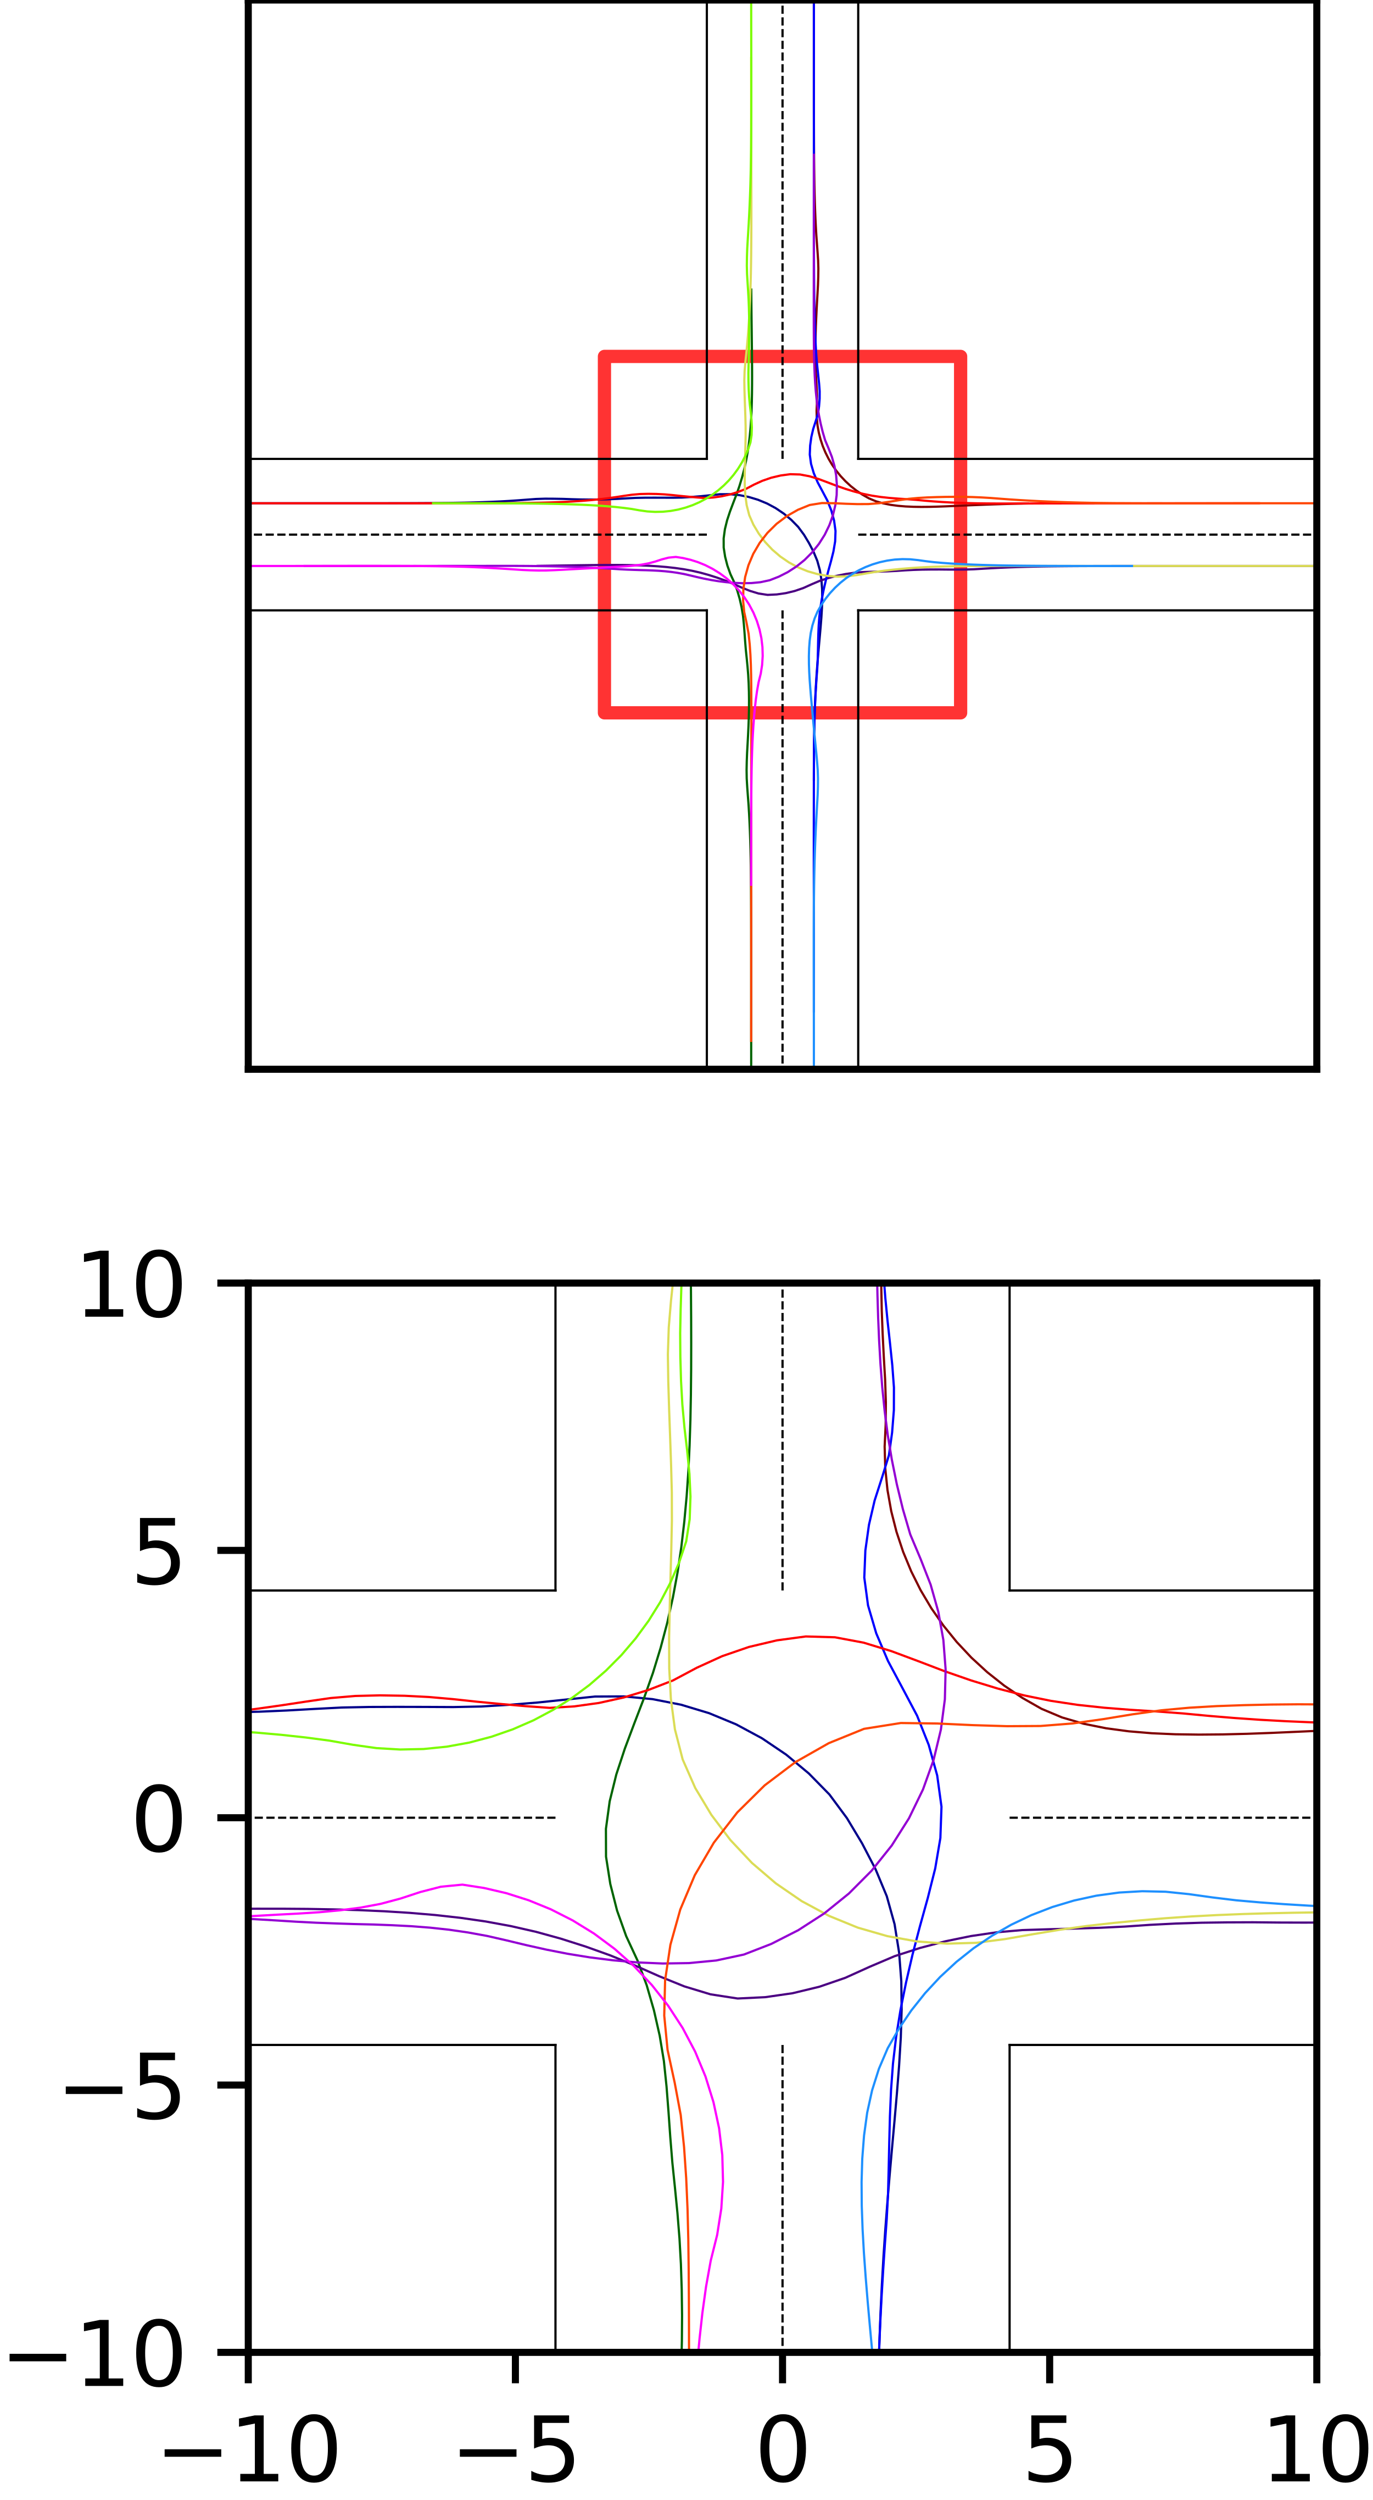 <?xml version="1.0" encoding="utf-8" standalone="no"?>
<!DOCTYPE svg PUBLIC "-//W3C//DTD SVG 1.1//EN"
  "http://www.w3.org/Graphics/SVG/1.1/DTD/svg11.dtd">
<svg xmlns:xlink="http://www.w3.org/1999/xlink" width="155.427pt" height="282.79pt" viewBox="0 0 155.427 282.79" xmlns="http://www.w3.org/2000/svg" version="1.1">
 <defs>
  <style type="text/css">*{stroke-linejoin: round; stroke-linecap: butt}</style>
 </defs>
 <g id="figure_1">
  <g id="patch_1">
   <path d="M 0 282.79 
L 155.427 282.79 
L 155.427 0 
L 0 0 
z
" style="fill: #ffffff"/>
  </g>
  <g id="axes_1">
   <g id="patch_2">
    <path d="M 28.105 120.96 
L 149.065 120.96 
L 149.065 0 
L 28.105 0 
z
" style="fill: #ffffff"/>
   </g>
   <g id="patch_3">
    <path d="M 68.425 80.64 
L 108.745 80.64 
L 108.745 40.32 
L 68.425 40.32 
L 68.425 80.64 
z
" clip-path="url(#p3e90d3c92f)" style="fill: none; opacity: 0.8; stroke: #ff0000; stroke-width: 1.5; stroke-linejoin: miter"/>
   </g>
   <g id="matplotlib.axis_1"/>
   <g id="matplotlib.axis_2"/>
   <g id="line2d_1">
    <path d="M 97.153 129.528 
L 97.153 69.048 
" clip-path="url(#p3e90d3c92f)" style="fill: none; stroke: #000000; stroke-width: 0.25; stroke-linecap: square"/>
   </g>
   <g id="line2d_2">
    <path d="M 97.153 69.048 
L 156.427 69.048 
" clip-path="url(#p3e90d3c92f)" style="fill: none; stroke: #000000; stroke-width: 0.25; stroke-linecap: square"/>
   </g>
   <g id="line2d_3">
    <path d="M 156.427 51.912 
L 97.153 51.912 
" clip-path="url(#p3e90d3c92f)" style="fill: none; stroke: #000000; stroke-width: 0.25; stroke-linecap: square"/>
   </g>
   <g id="line2d_4">
    <path d="M 97.153 51.912 
L 97.153 -1 
" clip-path="url(#p3e90d3c92f)" style="fill: none; stroke: #000000; stroke-width: 0.25; stroke-linecap: square"/>
   </g>
   <g id="line2d_5">
    <path d="M 80.017 -1 
L 80.017 51.912 
" clip-path="url(#p3e90d3c92f)" style="fill: none; stroke: #000000; stroke-width: 0.25; stroke-linecap: square"/>
   </g>
   <g id="line2d_6">
    <path d="M 80.017 51.912 
L 19.537 51.912 
" clip-path="url(#p3e90d3c92f)" style="fill: none; stroke: #000000; stroke-width: 0.25; stroke-linecap: square"/>
   </g>
   <g id="line2d_7">
    <path d="M 19.537 69.048 
L 80.017 69.048 
" clip-path="url(#p3e90d3c92f)" style="fill: none; stroke: #000000; stroke-width: 0.25; stroke-linecap: square"/>
   </g>
   <g id="line2d_8">
    <path d="M 80.017 69.048 
L 80.017 129.528 
" clip-path="url(#p3e90d3c92f)" style="fill: none; stroke: #000000; stroke-width: 0.25; stroke-linecap: square"/>
   </g>
   <g id="line2d_9">
    <path d="M 97.153 60.48 
L 156.427 60.48 
" clip-path="url(#p3e90d3c92f)" style="fill: none; stroke-dasharray: 0.925,0.4; stroke-dashoffset: 0; stroke: #000000; stroke-width: 0.25"/>
   </g>
   <g id="line2d_10">
    <path d="M 88.585 51.912 
L 88.585 -1 
" clip-path="url(#p3e90d3c92f)" style="fill: none; stroke-dasharray: 0.925,0.4; stroke-dashoffset: 0; stroke: #000000; stroke-width: 0.25"/>
   </g>
   <g id="line2d_11">
    <path d="M 80.017 60.48 
L 19.537 60.48 
" clip-path="url(#p3e90d3c92f)" style="fill: none; stroke-dasharray: 0.925,0.4; stroke-dashoffset: 0; stroke: #000000; stroke-width: 0.25"/>
   </g>
   <g id="line2d_12">
    <path d="M 88.585 69.048 
L 88.585 129.528 
" clip-path="url(#p3e90d3c92f)" style="fill: none; stroke-dasharray: 0.925,0.4; stroke-dashoffset: 0; stroke: #000000; stroke-width: 0.25"/>
   </g>
   <g id="line2d_13">
    <path d="M 92.133 88.194 
L 92.136 87.18 
L 92.141 86.167 
L 92.149 85.154 
L 92.158 84.142 
L 92.171 83.13 
L 92.189 82.117 
L 92.214 81.105 
L 92.246 80.093 
L 92.286 79.08 
L 92.335 78.066 
L 92.393 77.05 
L 92.461 76.033 
L 92.539 75.012 
L 92.624 73.988 
L 92.715 72.96 
L 92.808 71.926 
L 92.9 70.886 
L 92.983 69.838 
L 93.047 68.782 
L 93.08 67.717 
L 93.066 66.645 
L 92.984 65.568 
L 92.812 64.494 
L 92.518 63.44 
L 92.096 62.424 
L 91.585 61.444 
L 91.014 60.495 
L 90.354 59.604 
L 89.577 58.812 
L 88.725 58.103 
L 87.807 57.483 
L 86.833 56.959 
L 85.812 56.537 
L 84.757 56.219 
L 83.68 56.008 
L 82.592 55.905 
L 81.504 55.91 
L 80.428 56.023 
L 79.356 56.135 
L 78.286 56.221 
L 77.22 56.286 
L 76.157 56.307 
L 75.1 56.302 
L 74.047 56.3 
L 72.999 56.303 
L 71.956 56.324 
L 70.919 56.378 
L 69.885 56.436 
L 68.855 56.481 
L 67.827 56.509 
L 66.802 56.515 
L 65.78 56.503 
L 64.76 56.475 
L 63.742 56.439 
L 62.726 56.421 
L 61.71 56.415 
L 60.696 56.447 
L 59.685 56.522 
L 58.675 56.598 
L 57.665 56.668 
L 56.655 56.725 
L 55.645 56.771 
L 54.634 56.809 
L 53.624 56.84 
L 52.613 56.864 
L 51.602 56.882 
L 50.591 56.897 
L 49.58 56.907 
L 48.569 56.915 
L 47.557 56.921 
L 46.545 56.926 
L 45.533 56.928 
L 44.521 56.93 
L 43.509 56.931 
L 42.497 56.932 
L 41.484 56.933 
L 40.471 56.933 
L 39.458 56.933 
L 38.445 56.933 
L 37.432 56.932 
L 36.418 56.932 
L 35.405 56.932 
L 34.391 56.932 
L 33.378 56.932 
L 32.364 56.932 
L 31.35 56.932 
L 30.336 56.931 
L 29.322 56.931 
L 28.308 56.931 
L 27.294 56.931 
L 26.28 56.931 
L 25.266 56.931 
L 24.252 56.931 
L 23.238 56.931 
L 22.224 56.931 
L 21.21 56.931 
L 20.196 56.931 
L 19.182 56.931 
L 18.168 56.931 
L 17.154 56.931 
L 16.14 56.931 
L 15.126 56.931 
L 14.112 56.931 
L 13.098 56.931 
L 12.084 56.931 
L 11.07 56.931 
L 10.056 56.931 
L 9.042 56.931 
L 8.028 56.931 
L 7.014 56.931 
L 6 56.931 
L 4.986 56.931 
L 3.972 56.931 
L 2.958 56.931 
L 1.944 56.931 
L 0.93 56.931 
L -0.084 56.931 
L -1 56.931 
" clip-path="url(#p3e90d3c92f)" style="fill: none; stroke: #00008b; stroke-width: 0.25; stroke-linecap: square"/>
   </g>
   <g id="line2d_14">
    <path d="M 116.373 56.949 
L 115.434 56.971 
L 114.494 56.995 
L 113.554 57.023 
L 112.616 57.053 
L 111.678 57.086 
L 110.742 57.122 
L 109.808 57.16 
L 108.877 57.199 
L 107.95 57.241 
L 107.028 57.282 
L 106.113 57.315 
L 105.203 57.338 
L 104.301 57.346 
L 103.407 57.333 
L 102.522 57.294 
L 101.649 57.221 
L 100.789 57.106 
L 99.947 56.936 
L 99.131 56.699 
L 98.356 56.373 
L 97.633 55.961 
L 96.95 55.499 
L 96.309 54.992 
L 95.711 54.443 
L 95.16 53.856 
L 94.656 53.234 
L 94.2 52.581 
L 93.795 51.898 
L 93.44 51.189 
L 93.136 50.455 
L 92.885 49.698 
L 92.686 48.92 
L 92.545 48.123 
L 92.462 47.31 
L 92.438 46.485 
L 92.477 45.652 
L 92.483 44.81 
L 92.456 43.96 
L 92.406 43.103 
L 92.362 42.237 
L 92.329 41.363 
L 92.311 40.48 
L 92.306 39.589 
L 92.314 38.691 
L 92.332 37.787 
L 92.36 36.876 
L 92.398 35.961 
L 92.442 35.04 
L 92.492 34.116 
L 92.546 33.187 
L 92.597 32.255 
L 92.628 31.319 
L 92.641 30.38 
L 92.612 29.439 
L 92.549 28.498 
L 92.48 27.557 
L 92.411 26.614 
L 92.357 25.67 
L 92.31 24.726 
L 92.272 23.781 
L 92.241 22.835 
L 92.216 21.89 
L 92.195 20.945 
L 92.18 20 
L 92.167 19.055 
L 92.157 18.111 
L 92.15 17.167 
L 92.145 16.223 
L 92.141 15.28 
L 92.138 14.337 
L 92.136 13.395 
L 92.134 12.453 
L 92.133 11.512 
L 92.133 10.57 
L 92.133 9.629 
L 92.132 8.689 
L 92.132 7.748 
L 92.132 6.808 
L 92.133 5.868 
L 92.133 4.928 
L 92.133 3.988 
L 92.133 3.049 
L 92.133 2.109 
L 92.133 1.17 
L 92.133 0.23 
L 92.133 -0.709 
L 92.133 -1 
" clip-path="url(#p3e90d3c92f)" style="fill: none; stroke: #800000; stroke-width: 0.25; stroke-linecap: square"/>
   </g>
   <g id="line2d_15">
    <path d="M 85.044 32.753 
L 85.053 33.755 
L 85.063 34.755 
L 85.073 35.751 
L 85.085 36.744 
L 85.097 37.731 
L 85.108 38.713 
L 85.12 39.69 
L 85.13 40.663 
L 85.136 41.631 
L 85.139 42.597 
L 85.136 43.561 
L 85.127 44.523 
L 85.108 45.483 
L 85.078 46.442 
L 85.032 47.399 
L 84.966 48.356 
L 84.878 49.311 
L 84.767 50.266 
L 84.625 51.219 
L 84.448 52.172 
L 84.237 53.123 
L 83.985 54.073 
L 83.694 55.02 
L 83.36 55.964 
L 82.997 56.909 
L 82.637 57.867 
L 82.312 58.85 
L 82.062 59.862 
L 81.92 60.9 
L 81.924 61.948 
L 82.085 62.978 
L 82.341 63.981 
L 82.685 64.945 
L 83.111 65.861 
L 83.459 66.797 
L 83.733 67.745 
L 83.949 68.698 
L 84.108 69.656 
L 84.207 70.615 
L 84.282 71.574 
L 84.349 72.53 
L 84.427 73.485 
L 84.526 74.438 
L 84.62 75.392 
L 84.697 76.349 
L 84.75 77.31 
L 84.781 78.274 
L 84.793 79.242 
L 84.787 80.212 
L 84.765 81.185 
L 84.729 82.161 
L 84.683 83.14 
L 84.631 84.121 
L 84.575 85.105 
L 84.536 86.092 
L 84.515 87.082 
L 84.53 88.075 
L 84.59 89.068 
L 84.662 90.061 
L 84.737 91.056 
L 84.799 92.054 
L 84.849 93.052 
L 84.891 94.052 
L 84.925 95.053 
L 84.952 96.055 
L 84.974 97.057 
L 84.991 98.06 
L 85.004 99.063 
L 85.014 100.066 
L 85.021 101.069 
L 85.026 102.072 
L 85.03 103.075 
L 85.033 104.079 
L 85.035 105.082 
L 85.036 106.085 
L 85.037 107.088 
L 85.037 108.091 
L 85.037 109.093 
L 85.037 110.096 
L 85.037 111.098 
L 85.037 112.1 
L 85.037 113.102 
L 85.037 114.104 
L 85.037 115.106 
L 85.036 116.108 
L 85.036 117.11 
L 85.036 118.111 
L 85.036 119.113 
L 85.036 120.114 
L 85.036 121.116 
L 85.036 122.117 
L 85.036 123.118 
L 85.036 124.12 
L 85.036 125.121 
L 85.036 126.122 
L 85.036 127.123 
L 85.036 128.125 
L 85.036 129.126 
L 85.036 130.127 
L 85.036 131.128 
L 85.036 132.129 
L 85.036 133.131 
L 85.036 134.132 
L 85.036 135.133 
L 85.036 136.134 
L 85.036 137.135 
L 85.036 138.137 
L 85.036 139.138 
L 85.036 140.139 
L 85.036 141.14 
L 85.036 142.142 
L 85.036 143.143 
L 85.036 144.144 
L 85.036 145.145 
L 85.036 146.147 
L 85.036 147.148 
L 85.036 148.149 
L 85.036 149.15 
L 85.036 150.152 
" clip-path="url(#p3e90d3c92f)" style="fill: none; stroke: #006400; stroke-width: 0.25; stroke-linecap: square"/>
   </g>
   <g id="line2d_16">
    <path d="M 60.858 64.015 
L 61.857 64.001 
L 62.854 63.986 
L 63.846 63.97 
L 64.833 63.955 
L 65.815 63.941 
L 66.792 63.928 
L 67.764 63.918 
L 68.734 63.911 
L 69.7 63.912 
L 70.665 63.919 
L 71.629 63.936 
L 72.592 63.964 
L 73.554 64.007 
L 74.514 64.067 
L 75.473 64.148 
L 76.43 64.255 
L 77.384 64.392 
L 78.335 64.567 
L 79.281 64.782 
L 80.221 65.041 
L 81.156 65.339 
L 82.088 65.672 
L 83.012 66.05 
L 83.935 66.459 
L 84.881 66.84 
L 85.866 67.139 
L 86.891 67.297 
L 87.931 67.247 
L 88.962 67.098 
L 89.972 66.854 
L 90.949 66.518 
L 91.881 66.097 
L 92.814 65.7 
L 93.769 65.392 
L 94.73 65.139 
L 95.696 64.942 
L 96.665 64.8 
L 97.634 64.717 
L 98.603 64.686 
L 99.569 64.661 
L 100.534 64.631 
L 101.498 64.585 
L 102.461 64.519 
L 103.426 64.47 
L 104.393 64.439 
L 105.363 64.426 
L 106.335 64.422 
L 107.309 64.432 
L 108.286 64.435 
L 109.265 64.43 
L 110.247 64.398 
L 111.229 64.339 
L 112.214 64.282 
L 113.201 64.23 
L 114.19 64.187 
L 115.182 64.151 
L 116.175 64.122 
L 117.17 64.099 
L 118.166 64.081 
L 119.164 64.067 
L 120.163 64.056 
L 121.162 64.047 
L 122.163 64.041 
L 123.164 64.037 
L 124.165 64.033 
L 125.167 64.031 
L 126.169 64.03 
L 127.172 64.029 
L 128.174 64.028 
L 129.177 64.028 
L 130.18 64.028 
L 131.183 64.028 
L 132.185 64.028 
L 133.188 64.028 
L 134.191 64.028 
L 135.193 64.028 
L 136.196 64.028 
L 137.198 64.028 
L 138.201 64.028 
L 139.203 64.029 
L 140.205 64.029 
L 141.207 64.029 
L 142.209 64.029 
L 143.211 64.029 
L 144.212 64.029 
L 145.214 64.029 
L 146.216 64.029 
L 147.217 64.029 
L 148.219 64.029 
L 149.22 64.029 
L 150.221 64.029 
L 151.223 64.029 
L 152.224 64.029 
L 153.225 64.029 
L 154.227 64.029 
L 155.228 64.029 
L 156.229 64.029 
L 156.427 64.029 
" clip-path="url(#p3e90d3c92f)" style="fill: none; stroke: #4b0082; stroke-width: 0.25; stroke-linecap: square"/>
   </g>
   <g id="line2d_17">
    <path d="M 92.134 114.415 
L 92.134 113.413 
L 92.134 112.412 
L 92.134 111.411 
L 92.134 110.41 
L 92.134 109.408 
L 92.134 108.407 
L 92.134 107.406 
L 92.134 106.404 
L 92.133 105.403 
L 92.133 104.402 
L 92.132 103.4 
L 92.131 102.399 
L 92.13 101.397 
L 92.128 100.396 
L 92.127 99.395 
L 92.126 98.394 
L 92.125 97.393 
L 92.124 96.391 
L 92.124 95.389 
L 92.124 94.386 
L 92.125 93.383 
L 92.126 92.378 
L 92.127 91.373 
L 92.129 90.367 
L 92.13 89.359 
L 92.131 88.352 
L 92.133 87.346 
L 92.136 86.343 
L 92.141 85.343 
L 92.149 84.347 
L 92.162 83.359 
L 92.18 82.377 
L 92.203 81.401 
L 92.234 80.43 
L 92.275 79.464 
L 92.325 78.501 
L 92.382 77.54 
L 92.446 76.58 
L 92.516 75.619 
L 92.566 74.655 
L 92.591 73.687 
L 92.612 72.714 
L 92.637 71.734 
L 92.679 70.745 
L 92.753 69.746 
L 92.872 68.738 
L 93.038 67.718 
L 93.247 66.686 
L 93.49 65.64 
L 93.768 64.579 
L 94.067 63.5 
L 94.346 62.392 
L 94.541 61.245 
L 94.583 60.066 
L 94.421 58.887 
L 94.101 57.736 
L 93.661 56.63 
L 93.11 55.59 
L 92.564 54.569 
L 92.121 53.527 
L 91.811 52.473 
L 91.67 51.422 
L 91.71 50.403 
L 91.846 49.434 
L 92.059 48.519 
L 92.338 47.655 
L 92.6 46.812 
L 92.719 45.955 
L 92.786 45.105 
L 92.789 44.259 
L 92.726 43.417 
L 92.639 42.577 
L 92.546 41.733 
L 92.464 40.883 
L 92.398 40.023 
L 92.344 39.154 
L 92.3 38.274 
L 92.263 37.383 
L 92.233 36.482 
L 92.21 35.569 
L 92.19 34.647 
L 92.175 33.714 
L 92.164 32.771 
L 92.155 31.82 
L 92.148 30.861 
L 92.143 29.894 
L 92.139 28.92 
L 92.136 27.941 
L 92.134 26.956 
L 92.133 25.966 
L 92.133 24.973 
L 92.132 23.976 
L 92.132 22.976 
L 92.132 21.974 
L 92.132 20.971 
L 92.132 19.965 
L 92.132 18.959 
L 92.133 17.952 
L 92.133 16.944 
L 92.133 15.936 
L 92.133 14.927 
L 92.133 13.919 
L 92.133 12.911 
L 92.133 11.904 
L 92.133 10.896 
L 92.133 9.89 
L 92.134 8.883 
L 92.134 7.877 
L 92.134 6.872 
L 92.134 5.866 
L 92.134 4.862 
L 92.134 3.858 
L 92.134 2.854 
L 92.134 1.85 
L 92.134 0.847 
L 92.134 -0.155 
L 92.134 -1 
" clip-path="url(#p3e90d3c92f)" style="fill: none; stroke: #0000ff; stroke-width: 0.25; stroke-linecap: square"/>
   </g>
   <g id="line2d_18">
    <path d="M 142.519 56.931 
L 141.518 56.931 
L 140.517 56.931 
L 139.516 56.931 
L 138.514 56.931 
L 137.513 56.931 
L 136.512 56.931 
L 135.51 56.931 
L 134.509 56.931 
L 133.508 56.931 
L 132.506 56.932 
L 131.505 56.933 
L 130.503 56.934 
L 129.502 56.935 
L 128.501 56.936 
L 127.499 56.938 
L 126.498 56.939 
L 125.497 56.94 
L 124.496 56.941 
L 123.493 56.942 
L 122.491 56.943 
L 121.487 56.944 
L 120.482 56.945 
L 119.475 56.947 
L 118.468 56.949 
L 117.461 56.952 
L 116.456 56.956 
L 115.453 56.959 
L 114.455 56.961 
L 113.463 56.962 
L 112.477 56.959 
L 111.496 56.951 
L 110.52 56.937 
L 109.546 56.914 
L 108.573 56.883 
L 107.601 56.842 
L 106.628 56.788 
L 105.654 56.721 
L 104.676 56.64 
L 103.696 56.547 
L 102.71 56.473 
L 101.717 56.411 
L 100.72 56.332 
L 99.719 56.224 
L 98.715 56.073 
L 97.712 55.869 
L 96.71 55.61 
L 95.709 55.306 
L 94.709 54.959 
L 93.707 54.577 
L 92.691 54.198 
L 91.645 53.879 
L 90.563 53.676 
L 89.461 53.645 
L 88.373 53.791 
L 87.316 54.04 
L 86.306 54.388 
L 85.354 54.822 
L 84.452 55.302 
L 83.522 55.663 
L 82.59 55.947 
L 81.657 56.152 
L 80.726 56.282 
L 79.8 56.338 
L 78.882 56.273 
L 77.97 56.193 
L 77.061 56.106 
L 76.153 56.008 
L 75.24 55.928 
L 74.321 55.881 
L 73.397 55.866 
L 72.469 55.888 
L 71.538 55.967 
L 70.608 56.1 
L 69.674 56.242 
L 68.734 56.375 
L 67.787 56.488 
L 66.832 56.583 
L 65.871 56.662 
L 64.905 56.727 
L 63.933 56.779 
L 62.957 56.82 
L 61.976 56.851 
L 60.992 56.876 
L 60.004 56.894 
L 59.014 56.907 
L 58.021 56.916 
L 57.025 56.923 
L 56.028 56.928 
L 55.029 56.931 
L 54.029 56.933 
L 53.028 56.934 
L 52.026 56.935 
L 51.023 56.935 
L 50.019 56.935 
L 49.016 56.934 
L 48.011 56.934 
L 47.007 56.934 
L 46.003 56.933 
L 44.998 56.933 
L 43.994 56.933 
L 42.99 56.932 
L 41.986 56.932 
L 40.982 56.932 
L 39.978 56.932 
L 38.975 56.932 
L 37.971 56.931 
L 36.968 56.931 
L 35.965 56.931 
L 34.963 56.931 
L 33.96 56.931 
L 32.958 56.931 
L 31.956 56.931 
L 30.954 56.931 
L 29.952 56.931 
L 28.95 56.931 
L 27.949 56.931 
L 26.947 56.931 
L 25.946 56.931 
L 24.944 56.931 
" clip-path="url(#p3e90d3c92f)" style="fill: none; stroke: #ff0000; stroke-width: 0.25; stroke-linecap: square"/>
   </g>
   <g id="line2d_19">
    <path d="M 85.036 6.558 
L 85.036 7.572 
L 85.036 8.586 
L 85.036 9.6 
L 85.036 10.614 
L 85.036 11.628 
L 85.037 12.642 
L 85.038 13.656 
L 85.04 14.671 
L 85.042 15.685 
L 85.044 16.699 
L 85.046 17.713 
L 85.048 18.727 
L 85.051 19.74 
L 85.053 20.753 
L 85.055 21.766 
L 85.056 22.779 
L 85.056 23.792 
L 85.056 24.805 
L 85.053 25.819 
L 85.049 26.832 
L 85.042 27.846 
L 85.033 28.86 
L 85.019 29.874 
L 85.001 30.888 
L 84.977 31.901 
L 84.945 32.914 
L 84.91 33.926 
L 84.859 34.936 
L 84.807 35.946 
L 84.743 36.954 
L 84.669 37.961 
L 84.582 38.966 
L 84.485 39.971 
L 84.377 40.977 
L 84.292 41.988 
L 84.258 43.007 
L 84.273 44.033 
L 84.305 45.065 
L 84.342 46.105 
L 84.379 47.155 
L 84.407 48.216 
L 84.41 49.288 
L 84.387 50.373 
L 84.356 51.471 
L 84.327 52.582 
L 84.304 53.708 
L 84.309 54.846 
L 84.371 55.995 
L 84.524 57.147 
L 84.816 58.282 
L 85.291 59.36 
L 85.901 60.374 
L 86.616 61.32 
L 87.43 62.184 
L 88.331 62.955 
L 89.307 63.624 
L 90.344 64.183 
L 91.426 64.625 
L 92.538 64.945 
L 93.663 65.146 
L 94.786 65.228 
L 95.894 65.197 
L 96.973 65.058 
L 98.025 64.874 
L 99.058 64.702 
L 100.076 64.561 
L 101.079 64.448 
L 102.069 64.351 
L 103.046 64.269 
L 104.014 64.202 
L 104.977 64.151 
L 105.934 64.112 
L 106.89 64.084 
L 107.844 64.063 
L 108.799 64.049 
L 109.755 64.039 
L 110.713 64.032 
L 111.675 64.027 
L 112.639 64.024 
L 113.608 64.023 
L 114.581 64.022 
L 115.557 64.022 
L 116.538 64.022 
L 117.522 64.023 
L 118.51 64.024 
L 119.502 64.024 
L 120.497 64.025 
L 121.495 64.026 
L 122.496 64.026 
L 123.5 64.027 
L 124.506 64.027 
L 125.514 64.027 
L 126.523 64.028 
L 127.534 64.028 
L 128.547 64.028 
L 129.56 64.028 
L 130.574 64.029 
L 131.589 64.029 
L 132.605 64.029 
L 133.62 64.029 
L 134.637 64.029 
L 135.653 64.029 
L 136.67 64.029 
L 137.686 64.029 
L 138.703 64.029 
L 139.719 64.029 
L 140.735 64.029 
L 141.752 64.029 
L 142.768 64.029 
L 143.784 64.029 
L 144.799 64.029 
L 145.815 64.029 
L 146.83 64.029 
L 147.845 64.029 
L 148.86 64.029 
L 149.875 64.029 
L 150.89 64.029 
L 151.905 64.029 
L 152.919 64.029 
" clip-path="url(#p3e90d3c92f)" style="fill: none; stroke: #dbdc56; stroke-width: 0.25; stroke-linecap: square"/>
   </g>
   <g id="line2d_20">
    <path d="M 34.488 64.029 
L 35.327 64.029 
L 36.166 64.029 
L 37.006 64.029 
L 37.845 64.029 
L 38.684 64.029 
L 39.523 64.029 
L 40.362 64.029 
L 41.202 64.029 
L 42.041 64.029 
L 42.88 64.029 
L 43.719 64.029 
L 44.558 64.029 
L 45.398 64.028 
L 46.237 64.027 
L 47.076 64.026 
L 47.915 64.025 
L 48.755 64.024 
L 49.594 64.022 
L 50.433 64.022 
L 51.272 64.021 
L 52.111 64.021 
L 52.95 64.02 
L 53.79 64.019 
L 54.629 64.019 
L 55.47 64.017 
L 56.311 64.016 
L 57.154 64.015 
L 57.999 64.015 
L 58.844 64.019 
L 59.69 64.024 
L 60.534 64.033 
L 61.376 64.044 
L 62.215 64.058 
L 63.048 64.077 
L 63.876 64.1 
L 64.697 64.127 
L 65.512 64.157 
L 66.319 64.19 
L 67.12 64.227 
L 67.912 64.266 
L 68.695 64.307 
L 69.468 64.353 
L 70.23 64.401 
L 70.98 64.439 
L 71.718 64.466 
L 72.444 64.49 
L 73.162 64.507 
L 73.873 64.534 
L 74.582 64.571 
L 75.29 64.626 
L 76 64.703 
L 76.714 64.806 
L 77.435 64.937 
L 78.163 65.104 
L 78.908 65.283 
L 79.679 65.455 
L 80.481 65.611 
L 81.318 65.747 
L 82.193 65.857 
L 83.107 65.936 
L 84.061 65.977 
L 85.055 65.961 
L 86.083 65.863 
L 87.129 65.639 
L 88.16 65.238 
L 89.176 64.722 
L 90.159 64.088 
L 91.089 63.338 
L 91.945 62.479 
L 92.706 61.527 
L 93.357 60.499 
L 93.884 59.415 
L 94.287 58.294 
L 94.561 57.154 
L 94.711 56.012 
L 94.738 54.882 
L 94.654 53.779 
L 94.462 52.712 
L 94.174 51.693 
L 93.797 50.728 
L 93.404 49.795 
L 93.126 48.844 
L 92.896 47.902 
L 92.708 46.971 
L 92.556 46.052 
L 92.438 45.145 
L 92.348 44.25 
L 92.28 43.366 
L 92.229 42.493 
L 92.193 41.629 
L 92.167 40.774 
L 92.149 39.927 
L 92.137 39.085 
L 92.13 38.249 
L 92.125 37.417 
L 92.122 36.588 
L 92.121 35.762 
L 92.12 34.937 
L 92.12 34.113 
L 92.121 33.29 
L 92.122 32.467 
L 92.123 31.644 
L 92.124 30.82 
L 92.125 29.995 
L 92.126 29.17 
L 92.127 28.344 
L 92.128 27.517 
L 92.129 26.688 
L 92.13 25.859 
L 92.131 25.028 
L 92.131 24.197 
L 92.132 23.364 
L 92.132 22.53 
L 92.132 21.696 
L 92.133 20.861 
L 92.133 20.025 
L 92.133 19.188 
L 92.133 18.351 
L 92.133 17.513 
" clip-path="url(#p3e90d3c92f)" style="fill: none; stroke: #9400d3; stroke-width: 0.25; stroke-linecap: square"/>
   </g>
   <g id="line2d_21">
    <path d="M 92.134 140.684 
L 92.134 139.745 
L 92.134 138.805 
L 92.134 137.866 
L 92.134 136.926 
L 92.134 135.986 
L 92.134 135.047 
L 92.134 134.107 
L 92.134 133.168 
L 92.134 132.228 
L 92.134 131.288 
L 92.134 130.349 
L 92.134 129.409 
L 92.134 128.47 
L 92.134 127.53 
L 92.134 126.59 
L 92.134 125.651 
L 92.134 124.711 
L 92.134 123.772 
L 92.134 122.832 
L 92.134 121.892 
L 92.134 120.953 
L 92.134 120.013 
L 92.134 119.074 
L 92.133 118.134 
L 92.133 117.194 
L 92.132 116.255 
L 92.131 115.315 
L 92.129 114.375 
L 92.128 113.436 
L 92.126 112.496 
L 92.125 111.556 
L 92.123 110.617 
L 92.122 109.678 
L 92.121 108.738 
L 92.121 107.799 
L 92.121 106.86 
L 92.121 105.921 
L 92.123 104.981 
L 92.126 104.042 
L 92.13 103.103 
L 92.136 102.163 
L 92.145 101.224 
L 92.156 100.285 
L 92.171 99.345 
L 92.19 98.406 
L 92.213 97.466 
L 92.241 96.527 
L 92.274 95.587 
L 92.312 94.647 
L 92.355 93.706 
L 92.403 92.765 
L 92.454 91.823 
L 92.507 90.881 
L 92.561 89.939 
L 92.591 88.995 
L 92.598 88.051 
L 92.568 87.107 
L 92.497 86.165 
L 92.411 85.226 
L 92.317 84.288 
L 92.226 83.352 
L 92.137 82.419 
L 92.051 81.488 
L 91.964 80.561 
L 91.879 79.639 
L 91.797 78.722 
L 91.722 77.809 
L 91.656 76.902 
L 91.605 76 
L 91.574 75.105 
L 91.568 74.215 
L 91.594 73.334 
L 91.661 72.462 
L 91.779 71.603 
L 91.964 70.763 
L 92.221 69.949 
L 92.554 69.17 
L 92.973 68.44 
L 93.444 67.747 
L 93.965 67.094 
L 94.533 66.483 
L 95.144 65.918 
L 95.796 65.399 
L 96.487 64.931 
L 97.214 64.515 
L 97.975 64.153 
L 98.766 63.848 
L 99.584 63.603 
L 100.425 63.42 
L 101.285 63.301 
L 102.158 63.251 
L 103.04 63.271 
L 103.924 63.362 
L 104.811 63.486 
L 105.705 63.594 
L 106.609 63.673 
L 107.518 63.739 
L 108.433 63.795 
L 109.353 63.84 
L 110.277 63.878 
L 111.205 63.91 
L 112.136 63.936 
L 113.069 63.958 
L 114.005 63.975 
L 114.943 63.988 
L 115.883 63.999 
L 116.823 64.007 
L 117.765 64.014 
L 118.708 64.019 
L 119.651 64.022 
L 120.594 64.025 
L 121.538 64.027 
L 122.482 64.028 
L 123.426 64.029 
L 124.369 64.029 
L 125.313 64.03 
L 126.256 64.03 
L 127.199 64.03 
L 128.142 64.03 
" clip-path="url(#p3e90d3c92f)" style="fill: none; stroke: #1e90ff; stroke-width: 0.25; stroke-linecap: square"/>
   </g>
   <g id="line2d_22">
    <path d="M 156.427 56.931 
L 155.465 56.931 
L 154.276 56.931 
L 153.088 56.931 
L 151.899 56.931 
L 150.71 56.931 
L 149.522 56.931 
L 148.333 56.931 
L 147.144 56.931 
L 145.956 56.931 
L 144.767 56.931 
L 143.578 56.931 
L 142.389 56.932 
L 141.201 56.933 
L 140.012 56.934 
L 138.824 56.936 
L 137.635 56.937 
L 136.446 56.939 
L 135.257 56.94 
L 134.066 56.942 
L 132.873 56.943 
L 131.679 56.943 
L 130.484 56.942 
L 129.288 56.939 
L 128.093 56.935 
L 126.901 56.928 
L 125.713 56.917 
L 124.529 56.902 
L 123.35 56.882 
L 122.178 56.856 
L 121.014 56.824 
L 119.859 56.787 
L 118.715 56.742 
L 117.585 56.691 
L 116.469 56.633 
L 115.368 56.568 
L 114.281 56.497 
L 113.211 56.417 
L 112.155 56.335 
L 111.113 56.273 
L 110.081 56.23 
L 109.058 56.207 
L 108.04 56.203 
L 107.023 56.212 
L 106.004 56.235 
L 104.976 56.271 
L 103.935 56.331 
L 102.876 56.429 
L 101.794 56.58 
L 100.681 56.763 
L 99.525 56.926 
L 98.318 57.021 
L 97.063 57.028 
L 95.764 56.989 
L 94.425 56.927 
L 93.049 56.908 
L 91.659 57.128 
L 90.332 57.667 
L 89.072 58.381 
L 87.911 59.259 
L 86.877 60.28 
L 85.994 61.419 
L 85.273 62.648 
L 84.726 63.941 
L 84.354 65.27 
L 84.154 66.611 
L 84.121 67.939 
L 84.246 69.232 
L 84.515 70.473 
L 84.743 71.691 
L 84.869 72.896 
L 84.95 74.078 
L 85 75.237 
L 85.029 76.377 
L 85.043 77.5 
L 85.051 78.609 
L 85.055 79.709 
L 85.056 80.803 
L 85.055 81.893 
L 85.053 82.983 
L 85.051 84.075 
L 85.049 85.169 
L 85.047 86.269 
L 85.045 87.373 
L 85.043 88.484 
L 85.041 89.601 
L 85.04 90.724 
L 85.039 91.855 
L 85.038 92.992 
L 85.038 94.135 
L 85.037 95.285 
L 85.037 96.44 
L 85.036 97.6 
L 85.036 98.765 
L 85.036 99.935 
L 85.036 101.109 
L 85.036 102.286 
L 85.036 103.466 
L 85.036 104.649 
L 85.036 105.834 
L 85.036 107.021 
L 85.036 108.21 
L 85.036 109.399 
L 85.036 110.59 
L 85.036 111.782 
L 85.036 112.974 
L 85.036 114.167 
L 85.036 115.36 
L 85.036 116.553 
L 85.036 117.746 
" clip-path="url(#p3e90d3c92f)" style="fill: none; stroke: #ff4500; stroke-width: 0.25; stroke-linecap: square"/>
   </g>
   <g id="line2d_23">
    <path d="M 85.036 -1 
L 85.036 -0.932 
L 85.036 0.007 
L 85.037 0.947 
L 85.038 1.887 
L 85.039 2.826 
L 85.041 3.766 
L 85.042 4.706 
L 85.044 5.645 
L 85.045 6.585 
L 85.047 7.524 
L 85.048 8.463 
L 85.049 9.403 
L 85.049 10.342 
L 85.049 11.281 
L 85.048 12.22 
L 85.046 13.159 
L 85.043 14.098 
L 85.039 15.038 
L 85.032 15.977 
L 85.023 16.917 
L 85.011 17.857 
L 84.996 18.796 
L 84.977 19.736 
L 84.953 20.675 
L 84.924 21.614 
L 84.889 22.553 
L 84.848 23.492 
L 84.803 24.431 
L 84.752 25.369 
L 84.696 26.307 
L 84.638 27.246 
L 84.585 28.187 
L 84.555 29.129 
L 84.543 30.073 
L 84.569 31.017 
L 84.627 31.96 
L 84.687 32.903 
L 84.741 33.845 
L 84.778 34.787 
L 84.801 35.727 
L 84.811 36.665 
L 84.81 37.601 
L 84.802 38.533 
L 84.789 39.46 
L 84.77 40.383 
L 84.74 41.299 
L 84.722 42.21 
L 84.729 43.114 
L 84.755 44.011 
L 84.804 44.9 
L 84.885 45.779 
L 84.987 46.648 
L 85.072 47.511 
L 85.111 48.37 
L 85.081 49.222 
L 84.951 50.057 
L 84.684 50.853 
L 84.353 51.619 
L 83.968 52.354 
L 83.53 53.055 
L 83.041 53.72 
L 82.506 54.346 
L 81.924 54.931 
L 81.299 55.473 
L 80.632 55.968 
L 79.926 56.413 
L 79.185 56.808 
L 78.409 57.146 
L 77.602 57.426 
L 76.769 57.646 
L 75.914 57.801 
L 75.041 57.889 
L 74.156 57.908 
L 73.266 57.855 
L 72.376 57.73 
L 71.485 57.572 
L 70.583 57.453 
L 69.672 57.354 
L 68.756 57.273 
L 67.834 57.206 
L 66.908 57.151 
L 65.978 57.104 
L 65.045 57.066 
L 64.109 57.035 
L 63.171 57.009 
L 62.231 56.99 
L 61.29 56.974 
L 60.348 56.962 
L 59.405 56.953 
L 58.462 56.946 
L 57.518 56.94 
L 56.574 56.937 
L 55.63 56.934 
L 54.686 56.932 
L 53.742 56.931 
L 52.798 56.93 
L 51.854 56.93 
L 50.911 56.93 
L 49.967 56.929 
L 49.025 56.93 
" clip-path="url(#p3e90d3c92f)" style="fill: none; stroke: #7cfc00; stroke-width: 0.25; stroke-linecap: square"/>
   </g>
   <g id="line2d_24">
    <path d="M 8.38 64.029 
L 9.32 64.029 
L 10.259 64.029 
L 11.199 64.029 
L 12.139 64.029 
L 13.078 64.029 
L 14.018 64.029 
L 14.957 64.029 
L 15.897 64.029 
L 16.837 64.029 
L 17.776 64.029 
L 18.716 64.029 
L 19.655 64.029 
L 20.595 64.029 
L 21.535 64.029 
L 22.474 64.029 
L 23.414 64.029 
L 24.353 64.029 
L 25.293 64.029 
L 26.233 64.029 
L 27.172 64.029 
L 28.112 64.029 
L 29.051 64.029 
L 29.991 64.029 
L 30.931 64.029 
L 31.87 64.028 
L 32.81 64.027 
L 33.75 64.026 
L 34.689 64.024 
L 35.629 64.023 
L 36.569 64.022 
L 37.508 64.02 
L 38.448 64.019 
L 39.387 64.018 
L 40.326 64.017 
L 41.266 64.017 
L 42.205 64.017 
L 43.144 64.018 
L 44.084 64.019 
L 45.023 64.021 
L 45.963 64.024 
L 46.903 64.029 
L 47.843 64.036 
L 48.782 64.046 
L 49.723 64.059 
L 50.663 64.075 
L 51.606 64.094 
L 52.551 64.119 
L 53.497 64.154 
L 54.441 64.195 
L 55.383 64.243 
L 56.322 64.297 
L 57.257 64.354 
L 58.187 64.415 
L 59.112 64.476 
L 60.031 64.517 
L 60.943 64.54 
L 61.847 64.535 
L 62.742 64.501 
L 63.629 64.458 
L 64.505 64.408 
L 65.37 64.362 
L 66.224 64.316 
L 67.066 64.273 
L 67.896 64.228 
L 68.713 64.181 
L 69.518 64.136 
L 70.314 64.094 
L 71.1 64.044 
L 71.879 63.972 
L 72.651 63.872 
L 73.415 63.729 
L 74.17 63.528 
L 74.918 63.281 
L 75.693 63.082 
L 76.505 63.003 
L 77.33 63.131 
L 78.165 63.326 
L 79.005 63.592 
L 79.841 63.933 
L 80.667 64.352 
L 81.472 64.848 
L 82.244 65.422 
L 82.975 66.069 
L 83.653 66.788 
L 84.27 67.57 
L 84.817 68.411 
L 85.288 69.302 
L 85.676 70.236 
L 85.978 71.203 
L 86.191 72.194 
L 86.311 73.2 
L 86.339 74.211 
L 86.274 75.218 
L 86.118 76.211 
L 85.875 77.182 
L 85.699 78.164 
L 85.561 79.146 
L 85.453 80.128 
L 85.362 81.106 
L 85.287 82.081 
L 85.227 83.052 
L 85.178 84.02 
L 85.14 84.983 
L 85.111 85.943 
L 85.088 86.9 
L 85.072 87.854 
L 85.059 88.804 
L 85.05 89.752 
L 85.044 90.698 
L 85.039 91.642 
L 85.036 92.584 
L 85.034 93.525 
L 85.033 94.465 
L 85.032 95.403 
L 85.032 96.341 
L 85.032 97.279 
L 85.033 98.216 
L 85.033 99.152 
L 85.033 100.089 
" clip-path="url(#p3e90d3c92f)" style="fill: none; stroke: #ff00ff; stroke-width: 0.25; stroke-linecap: square"/>
   </g>
   <g id="patch_4">
    <path d="M 28.105 120.96 
L 28.105 0 
" style="fill: none; stroke: #000000; stroke-width: 0.8; stroke-linejoin: miter; stroke-linecap: square"/>
   </g>
   <g id="patch_5">
    <path d="M 149.065 120.96 
L 149.065 0 
" style="fill: none; stroke: #000000; stroke-width: 0.8; stroke-linejoin: miter; stroke-linecap: square"/>
   </g>
   <g id="patch_6">
    <path d="M 28.105 120.96 
L 149.065 120.96 
" style="fill: none; stroke: #000000; stroke-width: 0.8; stroke-linejoin: miter; stroke-linecap: square"/>
   </g>
   <g id="patch_7">
    <path d="M 28.105 0 
L 149.065 0 
" style="fill: none; stroke: #000000; stroke-width: 0.8; stroke-linejoin: miter; stroke-linecap: square"/>
   </g>
  </g>
  <g id="axes_2">
   <g id="patch_8">
    <path d="M 28.105 266.112 
L 149.065 266.112 
L 149.065 145.152 
L 28.105 145.152 
z
" style="fill: #ffffff"/>
   </g>
   <g id="matplotlib.axis_3">
    <g id="xtick_1">
     <g id="line2d_25">
      <defs>
       <path id="mb94eb524c8" d="M 0 0 
L 0 3.5 
" style="stroke: #000000; stroke-width: 0.8"/>
      </defs>
      <g>
       <use xlink:href="#mb94eb524c8" x="28.105" y="266.112" style="stroke: #000000; stroke-width: 0.8"/>
      </g>
     </g>
     <g id="text_1">
      <!-- −10 -->
      <g transform="translate(17.552 280.71) scale(0.1 -0.1)">
       <defs>
        <path id="DejaVuSans-2212" d="M 678 2272 
L 4684 2272 
L 4684 1741 
L 678 1741 
L 678 2272 
z
" transform="scale(0.016)"/>
        <path id="DejaVuSans-31" d="M 794 531 
L 1825 531 
L 1825 4091 
L 703 3866 
L 703 4441 
L 1819 4666 
L 2450 4666 
L 2450 531 
L 3481 531 
L 3481 0 
L 794 0 
L 794 531 
z
" transform="scale(0.016)"/>
        <path id="DejaVuSans-30" d="M 2034 4250 
Q 1547 4250 1301 3770 
Q 1056 3291 1056 2328 
Q 1056 1369 1301 889 
Q 1547 409 2034 409 
Q 2525 409 2770 889 
Q 3016 1369 3016 2328 
Q 3016 3291 2770 3770 
Q 2525 4250 2034 4250 
z
M 2034 4750 
Q 2819 4750 3233 4129 
Q 3647 3509 3647 2328 
Q 3647 1150 3233 529 
Q 2819 -91 2034 -91 
Q 1250 -91 836 529 
Q 422 1150 422 2328 
Q 422 3509 836 4129 
Q 1250 4750 2034 4750 
z
" transform="scale(0.016)"/>
       </defs>
       <use xlink:href="#DejaVuSans-2212"/>
       <use xlink:href="#DejaVuSans-31" x="83.789"/>
       <use xlink:href="#DejaVuSans-30" x="147.412"/>
      </g>
     </g>
    </g>
    <g id="xtick_2">
     <g id="line2d_26">
      <g>
       <use xlink:href="#mb94eb524c8" x="58.345" y="266.112" style="stroke: #000000; stroke-width: 0.8"/>
      </g>
     </g>
     <g id="text_2">
      <!-- −5 -->
      <g transform="translate(50.974 280.71) scale(0.1 -0.1)">
       <defs>
        <path id="DejaVuSans-35" d="M 691 4666 
L 3169 4666 
L 3169 4134 
L 1269 4134 
L 1269 2991 
Q 1406 3038 1543 3061 
Q 1681 3084 1819 3084 
Q 2600 3084 3056 2656 
Q 3513 2228 3513 1497 
Q 3513 744 3044 326 
Q 2575 -91 1722 -91 
Q 1428 -91 1123 -41 
Q 819 9 494 109 
L 494 744 
Q 775 591 1075 516 
Q 1375 441 1709 441 
Q 2250 441 2565 725 
Q 2881 1009 2881 1497 
Q 2881 1984 2565 2268 
Q 2250 2553 1709 2553 
Q 1456 2553 1204 2497 
Q 953 2441 691 2322 
L 691 4666 
z
" transform="scale(0.016)"/>
       </defs>
       <use xlink:href="#DejaVuSans-2212"/>
       <use xlink:href="#DejaVuSans-35" x="83.789"/>
      </g>
     </g>
    </g>
    <g id="xtick_3">
     <g id="line2d_27">
      <g>
       <use xlink:href="#mb94eb524c8" x="88.585" y="266.112" style="stroke: #000000; stroke-width: 0.8"/>
      </g>
     </g>
     <g id="text_3">
      <!-- 0 -->
      <g transform="translate(85.403 280.71) scale(0.1 -0.1)">
       <use xlink:href="#DejaVuSans-30"/>
      </g>
     </g>
    </g>
    <g id="xtick_4">
     <g id="line2d_28">
      <g>
       <use xlink:href="#mb94eb524c8" x="118.825" y="266.112" style="stroke: #000000; stroke-width: 0.8"/>
      </g>
     </g>
     <g id="text_4">
      <!-- 5 -->
      <g transform="translate(115.643 280.71) scale(0.1 -0.1)">
       <use xlink:href="#DejaVuSans-35"/>
      </g>
     </g>
    </g>
    <g id="xtick_5">
     <g id="line2d_29">
      <g>
       <use xlink:href="#mb94eb524c8" x="149.065" y="266.112" style="stroke: #000000; stroke-width: 0.8"/>
      </g>
     </g>
     <g id="text_5">
      <!-- 10 -->
      <g transform="translate(142.702 280.71) scale(0.1 -0.1)">
       <use xlink:href="#DejaVuSans-31"/>
       <use xlink:href="#DejaVuSans-30" x="63.623"/>
      </g>
     </g>
    </g>
   </g>
   <g id="matplotlib.axis_4">
    <g id="ytick_1">
     <g id="line2d_30">
      <defs>
       <path id="ma23b245f26" d="M 0 0 
L -3.5 0 
" style="stroke: #000000; stroke-width: 0.8"/>
      </defs>
      <g>
       <use xlink:href="#ma23b245f26" x="28.105" y="266.112" style="stroke: #000000; stroke-width: 0.8"/>
      </g>
     </g>
     <g id="text_6">
      <!-- −10 -->
      <g transform="translate(0 269.911) scale(0.1 -0.1)">
       <use xlink:href="#DejaVuSans-2212"/>
       <use xlink:href="#DejaVuSans-31" x="83.789"/>
       <use xlink:href="#DejaVuSans-30" x="147.412"/>
      </g>
     </g>
    </g>
    <g id="ytick_2">
     <g id="line2d_31">
      <g>
       <use xlink:href="#ma23b245f26" x="28.105" y="235.872" style="stroke: #000000; stroke-width: 0.8"/>
      </g>
     </g>
     <g id="text_7">
      <!-- −5 -->
      <g transform="translate(6.362 239.671) scale(0.1 -0.1)">
       <use xlink:href="#DejaVuSans-2212"/>
       <use xlink:href="#DejaVuSans-35" x="83.789"/>
      </g>
     </g>
    </g>
    <g id="ytick_3">
     <g id="line2d_32">
      <g>
       <use xlink:href="#ma23b245f26" x="28.105" y="205.632" style="stroke: #000000; stroke-width: 0.8"/>
      </g>
     </g>
     <g id="text_8">
      <!-- 0 -->
      <g transform="translate(14.742 209.431) scale(0.1 -0.1)">
       <use xlink:href="#DejaVuSans-30"/>
      </g>
     </g>
    </g>
    <g id="ytick_4">
     <g id="line2d_33">
      <g>
       <use xlink:href="#ma23b245f26" x="28.105" y="175.392" style="stroke: #000000; stroke-width: 0.8"/>
      </g>
     </g>
     <g id="text_9">
      <!-- 5 -->
      <g transform="translate(14.742 179.191) scale(0.1 -0.1)">
       <use xlink:href="#DejaVuSans-35"/>
      </g>
     </g>
    </g>
    <g id="ytick_5">
     <g id="line2d_34">
      <g>
       <use xlink:href="#ma23b245f26" x="28.105" y="145.152" style="stroke: #000000; stroke-width: 0.8"/>
      </g>
     </g>
     <g id="text_10">
      <!-- 10 -->
      <g transform="translate(8.38 148.951) scale(0.1 -0.1)">
       <use xlink:href="#DejaVuSans-31"/>
       <use xlink:href="#DejaVuSans-30" x="63.623"/>
      </g>
     </g>
    </g>
   </g>
   <g id="line2d_35">
    <path d="M 114.289 283.79 
L 114.289 231.336 
" clip-path="url(#p3464bc6d34)" style="fill: none; stroke: #000000; stroke-width: 0.25; stroke-linecap: square"/>
   </g>
   <g id="line2d_36">
    <path d="M 114.289 231.336 
L 156.427 231.336 
" clip-path="url(#p3464bc6d34)" style="fill: none; stroke: #000000; stroke-width: 0.25; stroke-linecap: square"/>
   </g>
   <g id="line2d_37">
    <path d="M 156.427 179.928 
L 114.289 179.928 
" clip-path="url(#p3464bc6d34)" style="fill: none; stroke: #000000; stroke-width: 0.25; stroke-linecap: square"/>
   </g>
   <g id="line2d_38">
    <path d="M 114.289 179.928 
L 114.289 -1 
" clip-path="url(#p3464bc6d34)" style="fill: none; stroke: #000000; stroke-width: 0.25; stroke-linecap: square"/>
   </g>
   <g id="line2d_39">
    <path d="M 62.881 -1 
L 62.881 179.928 
" clip-path="url(#p3464bc6d34)" style="fill: none; stroke: #000000; stroke-width: 0.25; stroke-linecap: square"/>
   </g>
   <g id="line2d_40">
    <path d="M 62.881 179.928 
L -1 179.928 
" clip-path="url(#p3464bc6d34)" style="fill: none; stroke: #000000; stroke-width: 0.25; stroke-linecap: square"/>
   </g>
   <g id="line2d_41">
    <path d="M -1 231.336 
L 62.881 231.336 
" clip-path="url(#p3464bc6d34)" style="fill: none; stroke: #000000; stroke-width: 0.25; stroke-linecap: square"/>
   </g>
   <g id="line2d_42">
    <path d="M 62.881 231.336 
L 62.881 283.79 
" clip-path="url(#p3464bc6d34)" style="fill: none; stroke: #000000; stroke-width: 0.25; stroke-linecap: square"/>
   </g>
   <g id="line2d_43">
    <path d="M 114.289 205.632 
L 156.427 205.632 
" clip-path="url(#p3464bc6d34)" style="fill: none; stroke-dasharray: 0.925,0.4; stroke-dashoffset: 0; stroke: #000000; stroke-width: 0.25"/>
   </g>
   <g id="line2d_44">
    <path d="M 88.585 179.928 
L 88.585 -1 
" clip-path="url(#p3464bc6d34)" style="fill: none; stroke-dasharray: 0.925,0.4; stroke-dashoffset: 0; stroke: #000000; stroke-width: 0.25"/>
   </g>
   <g id="line2d_45">
    <path d="M 62.881 205.632 
L -1 205.632 
" clip-path="url(#p3464bc6d34)" style="fill: none; stroke-dasharray: 0.925,0.4; stroke-dashoffset: 0; stroke: #000000; stroke-width: 0.25"/>
   </g>
   <g id="line2d_46">
    <path d="M 88.585 231.336 
L 88.585 283.79 
" clip-path="url(#p3464bc6d34)" style="fill: none; stroke-dasharray: 0.925,0.4; stroke-dashoffset: 0; stroke: #000000; stroke-width: 0.25"/>
   </g>
   <g id="line2d_47">
    <path d="M 99.248 283.79 
L 99.252 282.692 
L 99.277 279.654 
L 99.305 276.617 
L 99.344 273.581 
L 99.398 270.544 
L 99.472 267.507 
L 99.568 264.47 
L 99.688 261.431 
L 99.835 258.389 
L 100.01 255.343 
L 100.215 252.291 
L 100.448 249.229 
L 100.703 246.157 
L 100.975 243.071 
L 101.256 239.97 
L 101.53 236.849 
L 101.778 233.706 
L 101.971 230.538 
L 102.069 227.344 
L 102.028 224.126 
L 101.782 220.895 
L 101.268 217.673 
L 100.385 214.511 
L 99.118 211.464 
L 97.586 208.525 
L 95.874 205.677 
L 93.894 203.003 
L 91.563 200.627 
L 89.006 198.5 
L 86.252 196.641 
L 83.328 195.069 
L 80.267 193.802 
L 77.103 192.848 
L 73.872 192.216 
L 70.607 191.907 
L 67.343 191.923 
L 64.113 192.261 
L 60.898 192.596 
L 57.69 192.856 
L 54.491 193.049 
L 51.303 193.114 
L 48.13 193.098 
L 44.972 193.091 
L 41.828 193.102 
L 38.699 193.165 
L 35.586 193.325 
L 32.486 193.5 
L 29.395 193.635 
L 26.313 193.718 
L 23.238 193.738 
L 20.17 193.701 
L 17.111 193.617 
L 14.057 193.509 
L 11.007 193.455 
L 7.961 193.438 
L 4.918 193.534 
L 1.886 193.759 
L -1 193.974 
" clip-path="url(#p3464bc6d34)" style="fill: none; stroke: #00008b; stroke-width: 0.25; stroke-linecap: square"/>
   </g>
   <g id="line2d_48">
    <path d="M 156.427 195.505 
L 155.056 195.559 
L 152.254 195.672 
L 149.461 195.789 
L 146.681 195.915 
L 143.916 196.037 
L 141.169 196.138 
L 138.441 196.206 
L 135.734 196.229 
L 133.052 196.192 
L 130.398 196.075 
L 127.777 195.856 
L 125.197 195.509 
L 122.672 195.001 
L 120.225 194.288 
L 117.9 193.31 
L 115.73 192.075 
L 113.681 190.689 
L 111.757 189.167 
L 109.965 187.521 
L 108.311 185.759 
L 106.798 183.894 
L 105.431 181.934 
L 104.214 179.886 
L 103.151 177.758 
L 102.239 175.556 
L 101.484 173.286 
L 100.89 170.952 
L 100.465 168.561 
L 100.216 166.122 
L 100.143 163.647 
L 100.261 161.149 
L 100.281 158.623 
L 100.199 156.073 
L 100.049 153.502 
L 99.918 150.904 
L 99.818 148.28 
L 99.764 145.631 
L 99.75 142.959 
L 99.772 140.265 
L 99.826 137.552 
L 99.911 134.821 
L 100.025 132.074 
L 100.157 129.313 
L 100.307 126.539 
L 100.468 123.753 
L 100.622 120.957 
L 100.715 118.149 
L 100.752 115.331 
L 100.667 112.509 
L 100.478 109.686 
L 100.271 106.862 
L 100.065 104.035 
L 99.9 101.203 
L 99.762 98.37 
L 99.647 95.534 
L 99.554 92.698 
L 99.478 89.862 
L 99.417 87.027 
L 99.369 84.191 
L 99.332 81.357 
L 99.303 78.524 
L 99.281 75.692 
L 99.264 72.862 
L 99.252 70.033 
L 99.244 67.204 
L 99.238 64.377 
L 99.234 61.552 
L 99.231 58.727 
L 99.229 55.903 
L 99.228 53.08 
L 99.228 50.258 
L 99.228 47.437 
L 99.228 44.616 
L 99.228 41.796 
L 99.229 38.976 
L 99.229 36.157 
L 99.229 33.338 
L 99.23 30.52 
L 99.23 27.701 
L 99.23 24.883 
L 99.23 22.065 
L 99.231 19.247 
L 99.231 16.429 
L 99.231 13.611 
L 99.231 10.793 
L 99.231 7.975 
L 99.231 5.157 
L 99.231 2.339 
L 99.231 -0.479 
L 99.231 -1 
" clip-path="url(#p3464bc6d34)" style="fill: none; stroke: #800000; stroke-width: 0.25; stroke-linecap: square"/>
   </g>
   <g id="line2d_49">
    <path d="M 77.964 122.452 
L 77.989 125.456 
L 78.019 128.456 
L 78.05 131.446 
L 78.085 134.423 
L 78.121 137.384 
L 78.156 140.331 
L 78.19 143.262 
L 78.219 146.18 
L 78.238 149.086 
L 78.246 151.984 
L 78.239 154.875 
L 78.211 157.761 
L 78.156 160.642 
L 78.064 163.518 
L 77.927 166.39 
L 77.73 169.259 
L 77.466 172.125 
L 77.13 174.989 
L 76.707 177.85 
L 76.176 180.707 
L 75.54 183.561 
L 74.785 186.41 
L 73.913 189.253 
L 72.911 192.084 
L 71.82 194.919 
L 70.74 197.794 
L 69.767 200.741 
L 69.017 203.778 
L 68.592 206.892 
L 68.603 210.035 
L 69.087 213.127 
L 69.853 216.135 
L 70.885 219.026 
L 72.164 221.775 
L 73.207 224.582 
L 74.029 227.427 
L 74.679 230.287 
L 75.154 233.159 
L 75.453 236.038 
L 75.677 238.913 
L 75.879 241.782 
L 76.112 244.646 
L 76.408 247.505 
L 76.69 250.367 
L 76.92 253.239 
L 77.08 256.121 
L 77.173 259.014 
L 77.211 261.917 
L 77.191 264.828 
L 77.126 267.748 
L 77.019 270.675 
L 76.879 273.611 
L 76.724 276.554 
L 76.555 279.506 
L 76.437 282.467 
L 76.41 283.79 
" clip-path="url(#p3464bc6d34)" style="fill: none; stroke: #006400; stroke-width: 0.25; stroke-linecap: square"/>
   </g>
   <g id="line2d_50">
    <path d="M 5.404 216.237 
L 8.403 216.196 
L 11.393 216.149 
L 14.37 216.103 
L 17.33 216.058 
L 20.275 216.015 
L 23.206 215.977 
L 26.124 215.946 
L 29.032 215.926 
L 31.931 215.927 
L 34.827 215.949 
L 37.719 216 
L 40.607 216.085 
L 43.492 216.213 
L 46.373 216.393 
L 49.25 216.637 
L 52.12 216.956 
L 54.983 217.369 
L 57.835 217.892 
L 60.672 218.538 
L 63.492 219.314 
L 66.298 220.208 
L 69.093 221.208 
L 71.867 222.342 
L 74.636 223.568 
L 77.473 224.713 
L 80.429 225.609 
L 83.503 226.083 
L 86.624 225.932 
L 89.718 225.486 
L 92.748 224.754 
L 95.677 223.747 
L 98.475 222.483 
L 101.272 221.293 
L 104.136 220.368 
L 107.021 219.61 
L 109.919 219.018 
L 112.825 218.592 
L 115.734 218.342 
L 118.64 218.251 
L 121.539 218.175 
L 124.433 218.086 
L 127.325 217.946 
L 130.214 217.748 
L 133.109 217.602 
L 136.011 217.509 
L 138.92 217.47 
L 141.836 217.459 
L 144.759 217.488 
L 147.689 217.497 
L 150.627 217.483 
L 153.57 217.385 
L 156.427 217.214 
" clip-path="url(#p3464bc6d34)" style="fill: none; stroke: #4b0082; stroke-width: 0.25; stroke-linecap: square"/>
   </g>
   <g id="line2d_51">
    <path d="M 99.237 283.79 
L 99.239 283.22 
L 99.253 280.22 
L 99.279 277.234 
L 99.317 274.268 
L 99.369 271.322 
L 99.44 268.394 
L 99.532 265.483 
L 99.655 262.585 
L 99.805 259.696 
L 99.977 256.813 
L 100.169 253.931 
L 100.379 251.048 
L 100.529 248.157 
L 100.603 245.252 
L 100.667 242.333 
L 100.742 239.393 
L 100.869 236.427 
L 101.089 233.431 
L 101.445 230.405 
L 101.944 227.347 
L 102.571 224.251 
L 103.301 221.112 
L 104.134 217.929 
L 105.033 214.692 
L 105.869 211.368 
L 106.453 207.928 
L 106.579 204.391 
L 106.093 200.852 
L 105.135 197.399 
L 103.815 194.083 
L 102.16 190.962 
L 100.522 187.898 
L 99.193 184.774 
L 98.263 181.612 
L 97.84 178.459 
L 97.961 175.402 
L 98.369 172.495 
L 99.009 169.748 
L 99.844 167.156 
L 100.629 164.627 
L 100.989 162.058 
L 101.189 159.507 
L 101.196 156.968 
L 101.01 154.443 
L 100.747 151.922 
L 100.469 149.392 
L 100.222 146.841 
L 100.024 144.262 
L 99.863 141.654 
L 99.73 139.014 
L 99.62 136.342 
L 99.531 133.637 
L 99.459 130.9 
L 99.402 128.132 
L 99.357 125.333 
L 99.321 122.506 
L 99.294 119.652 
L 99.274 116.774 
L 99.259 113.874 
L 99.247 110.953 
L 99.239 108.014 
L 99.234 105.06 
L 99.23 102.091 
L 99.228 99.111 
L 99.227 96.12 
L 99.227 93.121 
L 99.227 90.115 
L 99.227 87.104 
L 99.227 84.088 
L 99.228 81.068 
L 99.228 78.047 
L 99.229 75.023 
L 99.229 71.999 
L 99.23 68.974 
L 99.23 65.95 
L 99.23 62.926 
L 99.231 59.903 
L 99.231 56.881 
L 99.231 53.861 
L 99.231 50.841 
L 99.231 47.823 
L 99.231 44.806 
L 99.231 41.791 
L 99.231 38.777 
L 99.232 35.765 
L 99.232 32.754 
L 99.232 29.743 
L 99.232 26.734 
L 99.232 23.726 
L 99.232 20.719 
L 99.232 17.712 
L 99.232 14.706 
" clip-path="url(#p3464bc6d34)" style="fill: none; stroke: #0000ff; stroke-width: 0.25; stroke-linecap: square"/>
   </g>
   <g id="line2d_52">
    <path d="M 156.427 195.031 
L 154.39 195.002 
L 151.468 194.935 
L 148.551 194.841 
L 145.635 194.717 
L 142.716 194.557 
L 139.791 194.355 
L 136.86 194.112 
L 133.919 193.834 
L 130.96 193.61 
L 127.982 193.424 
L 124.991 193.188 
L 121.987 192.865 
L 118.976 192.411 
L 115.966 191.8 
L 112.961 191.023 
L 109.959 190.109 
L 106.957 189.068 
L 103.953 187.922 
L 100.905 186.786 
L 97.765 185.828 
L 94.518 185.22 
L 91.213 185.126 
L 87.951 185.565 
L 84.78 186.313 
L 81.748 187.356 
L 78.892 188.659 
L 76.186 190.099 
L 73.397 191.18 
L 70.601 192.033 
L 67.802 192.648 
L 65.009 193.038 
L 62.229 193.205 
L 59.476 193.01 
L 56.741 192.77 
L 54.014 192.509 
L 51.288 192.216 
L 48.551 191.976 
L 45.795 191.835 
L 43.023 191.789 
L 40.236 191.857 
L 37.443 192.092 
L 34.654 192.492 
L 31.853 192.917 
L 29.033 193.316 
L 26.191 193.656 
L 23.327 193.942 
L 20.445 194.179 
L 17.545 194.372 
L 14.63 194.528 
L 11.701 194.651 
L 8.759 194.746 
L 5.806 194.819 
L 2.843 194.873 
L -0.128 194.913 
L -1 194.921 
" clip-path="url(#p3464bc6d34)" style="fill: none; stroke: #ff0000; stroke-width: 0.25; stroke-linecap: square"/>
   </g>
   <g id="line2d_53">
    <path d="M 77.938 43.866 
L 77.938 46.908 
L 77.938 49.949 
L 77.938 52.991 
L 77.938 56.033 
L 77.939 59.075 
L 77.941 62.118 
L 77.944 65.161 
L 77.949 68.204 
L 77.955 71.247 
L 77.962 74.289 
L 77.969 77.331 
L 77.976 80.372 
L 77.983 83.412 
L 77.989 86.451 
L 77.995 89.49 
L 77.998 92.529 
L 78 95.568 
L 77.997 98.608 
L 77.99 101.648 
L 77.978 104.689 
L 77.958 107.73 
L 77.928 110.772 
L 77.888 113.814 
L 77.833 116.855 
L 77.762 119.896 
L 77.666 122.934 
L 77.561 125.97 
L 77.409 129.001 
L 77.251 132.029 
L 77.061 135.053 
L 76.836 138.074 
L 76.577 141.091 
L 76.284 144.106 
L 75.961 147.123 
L 75.706 150.157 
L 75.605 153.214 
L 75.651 156.29 
L 75.745 159.386 
L 75.857 162.507 
L 75.967 165.657 
L 76.052 168.839 
L 76.06 172.057 
L 75.991 175.311 
L 75.898 178.605 
L 75.812 181.939 
L 75.744 185.315 
L 75.758 188.73 
L 75.945 192.178 
L 76.402 195.634 
L 77.279 199.037 
L 78.705 202.272 
L 80.533 205.315 
L 82.68 208.152 
L 85.121 210.745 
L 87.825 213.057 
L 90.752 215.065 
L 93.863 216.742 
L 97.11 218.067 
L 100.445 219.027 
L 103.82 219.63 
L 107.189 219.877 
L 110.512 219.783 
L 113.75 219.365 
L 116.906 218.813 
L 120.006 218.298 
L 123.059 217.874 
L 126.069 217.535 
L 129.036 217.246 
L 131.968 216.998 
L 134.874 216.798 
L 137.76 216.645 
L 140.634 216.529 
L 143.5 216.444 
L 146.363 216.382 
L 149.227 216.338 
L 152.095 216.308 
L 154.971 216.287 
L 156.427 216.28 
" clip-path="url(#p3464bc6d34)" style="fill: none; stroke: #dbdc56; stroke-width: 0.25; stroke-linecap: square"/>
   </g>
   <g id="line2d_54">
    <path d="M -1 216.246 
L -0.637 216.248 
L 1.9 216.265 
L 4.433 216.29 
L 6.959 216.323 
L 9.475 216.366 
L 11.976 216.422 
L 14.459 216.491 
L 16.922 216.572 
L 19.365 216.663 
L 21.788 216.763 
L 24.189 216.872 
L 26.566 216.989 
L 28.916 217.114 
L 31.235 217.25 
L 33.52 217.394 
L 35.77 217.509 
L 37.984 217.591 
L 40.164 217.662 
L 42.316 217.713 
L 44.45 217.795 
L 46.576 217.905 
L 48.701 218.069 
L 50.831 218.3 
L 52.973 218.611 
L 55.134 219.004 
L 57.32 219.503 
L 59.555 220.04 
L 61.868 220.557 
L 64.274 221.026 
L 66.785 221.432 
L 69.409 221.762 
L 72.152 222.001 
L 75.015 222.123 
L 77.996 222.076 
L 81.078 221.781 
L 84.217 221.108 
L 87.311 219.907 
L 90.359 218.359 
L 93.308 216.457 
L 96.096 214.205 
L 98.664 211.63 
L 100.949 208.773 
L 102.901 205.689 
L 104.484 202.436 
L 105.69 199.074 
L 106.513 195.655 
L 106.962 192.228 
L 107.046 188.839 
L 106.792 185.528 
L 106.217 182.329 
L 105.353 179.27 
L 104.221 176.376 
L 103.042 173.577 
L 102.208 170.725 
L 101.52 167.899 
L 100.954 165.106 
L 100.498 162.349 
L 100.145 159.627 
L 99.874 156.941 
L 99.67 154.29 
L 99.519 151.67 
L 99.409 149.08 
L 99.332 146.515 
L 99.278 143.972 
L 99.243 141.448 
L 99.219 138.94 
L 99.205 136.443 
L 99.197 133.956 
L 99.193 131.477 
L 99.191 129.002 
L 99.191 126.531 
L 99.193 124.062 
L 99.196 121.593 
L 99.199 119.123 
L 99.203 116.652 
L 99.206 114.178 
L 99.21 111.703 
L 99.213 109.224 
L 99.216 106.742 
L 99.218 104.257 
L 99.221 101.768 
L 99.222 99.277 
L 99.224 96.782 
L 99.226 94.284 
L 99.227 91.783 
L 99.228 89.28 
L 99.229 86.774 
L 99.229 84.266 
L 99.23 81.756 
L 99.23 79.244 
L 99.231 76.731 
" clip-path="url(#p3464bc6d34)" style="fill: none; stroke: #9400d3; stroke-width: 0.25; stroke-linecap: square"/>
   </g>
   <g id="line2d_55">
    <path d="M 100.405 283.79 
L 100.321 282.688 
L 100.062 279.87 
L 99.781 277.057 
L 99.508 274.249 
L 99.243 271.448 
L 98.982 268.656 
L 98.724 265.876 
L 98.468 263.109 
L 98.222 260.357 
L 97.997 257.619 
L 97.8 254.898 
L 97.647 252.193 
L 97.552 249.506 
L 97.533 246.838 
L 97.611 244.193 
L 97.813 241.578 
L 98.167 239 
L 98.721 236.48 
L 99.493 234.039 
L 100.492 231.702 
L 101.75 229.511 
L 103.164 227.432 
L 104.726 225.473 
L 106.428 223.642 
L 108.262 221.945 
L 110.218 220.39 
L 112.293 218.986 
L 114.474 217.736 
L 116.755 216.65 
L 119.128 215.735 
L 121.582 215 
L 124.105 214.451 
L 126.685 214.096 
L 129.306 213.945 
L 131.951 214.004 
L 134.604 214.277 
L 137.263 214.649 
L 139.947 214.974 
L 142.656 215.211 
L 145.385 215.41 
L 148.13 215.577 
L 150.889 215.712 
L 153.661 215.827 
L 156.427 215.922 
" clip-path="url(#p3464bc6d34)" style="fill: none; stroke: #1e90ff; stroke-width: 0.25; stroke-linecap: square"/>
   </g>
   <g id="line2d_56">
    <path d="M 156.427 193.027 
L 156.17 193.012 
L 153.074 192.882 
L 150.004 192.814 
L 146.949 192.8 
L 143.9 192.828 
L 140.842 192.896 
L 137.76 193.004 
L 134.636 193.186 
L 131.458 193.479 
L 128.211 193.933 
L 124.873 194.48 
L 121.405 194.97 
L 117.785 195.254 
L 114.019 195.277 
L 110.123 195.158 
L 106.107 194.973 
L 101.977 194.917 
L 97.807 195.577 
L 93.827 197.193 
L 90.048 199.336 
L 86.563 201.969 
L 83.462 205.032 
L 80.811 208.45 
L 78.65 212.136 
L 77.01 216.014 
L 75.892 220.002 
L 75.291 224.024 
L 75.193 228.008 
L 75.569 231.888 
L 76.377 235.61 
L 77.06 239.266 
L 77.437 242.88 
L 77.68 246.426 
L 77.831 249.904 
L 77.917 253.323 
L 77.959 256.691 
L 77.983 260.019 
L 77.995 263.319 
L 77.999 266.6 
L 77.995 269.871 
L 77.989 273.142 
L 77.983 276.416 
L 77.977 279.7 
L 77.971 282.998 
L 77.969 283.79 
" clip-path="url(#p3464bc6d34)" style="fill: none; stroke: #ff4500; stroke-width: 0.25; stroke-linecap: square"/>
   </g>
   <g id="line2d_57">
    <path d="M 77.938 -1 
L 77.938 1.663 
L 77.938 4.482 
L 77.938 7.301 
L 77.938 10.12 
L 77.938 12.938 
L 77.938 15.757 
L 77.938 18.576 
L 77.938 21.395 
L 77.939 24.214 
L 77.941 27.033 
L 77.944 29.852 
L 77.948 32.671 
L 77.952 35.49 
L 77.957 38.309 
L 77.962 41.128 
L 77.967 43.946 
L 77.971 46.764 
L 77.975 49.582 
L 77.977 52.4 
L 77.978 55.217 
L 77.978 58.035 
L 77.974 60.852 
L 77.968 63.669 
L 77.96 66.487 
L 77.946 69.306 
L 77.927 72.124 
L 77.9 74.943 
L 77.865 77.762 
L 77.819 80.581 
L 77.761 83.399 
L 77.689 86.217 
L 77.601 89.035 
L 77.497 91.852 
L 77.376 94.668 
L 77.239 97.484 
L 77.085 100.298 
L 76.919 103.114 
L 76.744 105.931 
L 76.585 108.752 
L 76.494 111.579 
L 76.46 114.41 
L 76.539 117.243 
L 76.713 120.073 
L 76.893 122.902 
L 77.052 125.727 
L 77.165 128.552 
L 77.234 131.373 
L 77.264 134.188 
L 77.261 136.994 
L 77.236 139.79 
L 77.197 142.572 
L 77.14 145.34 
L 77.052 148.09 
L 76.997 150.822 
L 77.018 153.535 
L 77.095 156.226 
L 77.244 158.892 
L 77.486 161.529 
L 77.791 164.136 
L 78.046 166.726 
L 78.164 169.302 
L 78.073 171.858 
L 77.682 174.364 
L 76.882 176.751 
L 75.889 179.048 
L 74.733 181.253 
L 73.42 183.356 
L 71.955 185.351 
L 70.348 187.231 
L 68.602 188.986 
L 66.726 190.611 
L 64.727 192.096 
L 62.61 193.432 
L 60.385 194.615 
L 58.057 195.629 
L 55.638 196.47 
L 53.139 197.129 
L 50.572 197.594 
L 47.954 197.859 
L 45.3 197.915 
L 42.628 197.758 
L 39.959 197.381 
L 37.286 196.909 
L 34.578 196.55 
L 31.848 196.254 
L 29.098 196.01 
L 26.333 195.811 
L 23.554 195.644 
L 20.764 195.504 
L 17.965 195.389 
L 15.157 195.296 
L 12.344 195.22 
L 9.525 195.161 
L 6.702 195.114 
L 3.876 195.077 
L 1.047 195.05 
L -1 195.034 
" clip-path="url(#p3464bc6d34)" style="fill: none; stroke: #7cfc00; stroke-width: 0.25; stroke-linecap: square"/>
   </g>
   <g id="line2d_58">
    <path d="M -1 217.543 
L 0.166 217.621 
L 2.923 217.743 
L 5.658 217.813 
L 8.371 217.798 
L 11.058 217.694 
L 13.717 217.565 
L 16.345 217.416 
L 18.942 217.277 
L 21.504 217.141 
L 24.029 217.01 
L 26.517 216.875 
L 28.969 216.736 
L 31.386 216.599 
L 33.772 216.475 
L 36.132 216.324 
L 38.467 216.108 
L 40.782 215.807 
L 43.076 215.378 
L 45.34 214.775 
L 47.586 214.036 
L 49.909 213.437 
L 52.345 213.201 
L 54.821 213.586 
L 57.326 214.17 
L 59.844 214.969 
L 62.355 215.992 
L 64.831 217.249 
L 67.245 218.736 
L 69.563 220.458 
L 71.755 222.4 
L 73.788 224.555 
L 75.64 226.903 
L 77.282 229.425 
L 78.695 232.099 
L 79.86 234.901 
L 80.765 237.802 
L 81.405 240.775 
L 81.765 243.793 
L 81.848 246.826 
L 81.654 249.846 
L 81.185 252.825 
L 80.456 255.739 
L 79.926 258.683 
L 79.515 261.631 
L 79.189 264.575 
L 78.917 267.51 
L 78.693 270.435 
L 78.511 273.349 
L 78.365 276.251 
L 78.251 279.142 
L 78.163 282.022 
L 78.121 283.79 
" clip-path="url(#p3464bc6d34)" style="fill: none; stroke: #ff00ff; stroke-width: 0.25; stroke-linecap: square"/>
   </g>
   <g id="patch_9">
    <path d="M 28.105 266.112 
L 28.105 145.152 
" style="fill: none; stroke: #000000; stroke-width: 0.8; stroke-linejoin: miter; stroke-linecap: square"/>
   </g>
   <g id="patch_10">
    <path d="M 149.065 266.112 
L 149.065 145.152 
" style="fill: none; stroke: #000000; stroke-width: 0.8; stroke-linejoin: miter; stroke-linecap: square"/>
   </g>
   <g id="patch_11">
    <path d="M 28.105 266.112 
L 149.065 266.112 
" style="fill: none; stroke: #000000; stroke-width: 0.8; stroke-linejoin: miter; stroke-linecap: square"/>
   </g>
   <g id="patch_12">
    <path d="M 28.105 145.152 
L 149.065 145.152 
" style="fill: none; stroke: #000000; stroke-width: 0.8; stroke-linejoin: miter; stroke-linecap: square"/>
   </g>
  </g>
 </g>
 <defs>
  <clipPath id="p3e90d3c92f">
   <rect x="28.105" y="0" width="120.96" height="120.96"/>
  </clipPath>
  <clipPath id="p3464bc6d34">
   <rect x="28.105" y="145.152" width="120.96" height="120.96"/>
  </clipPath>
 </defs>
</svg>
